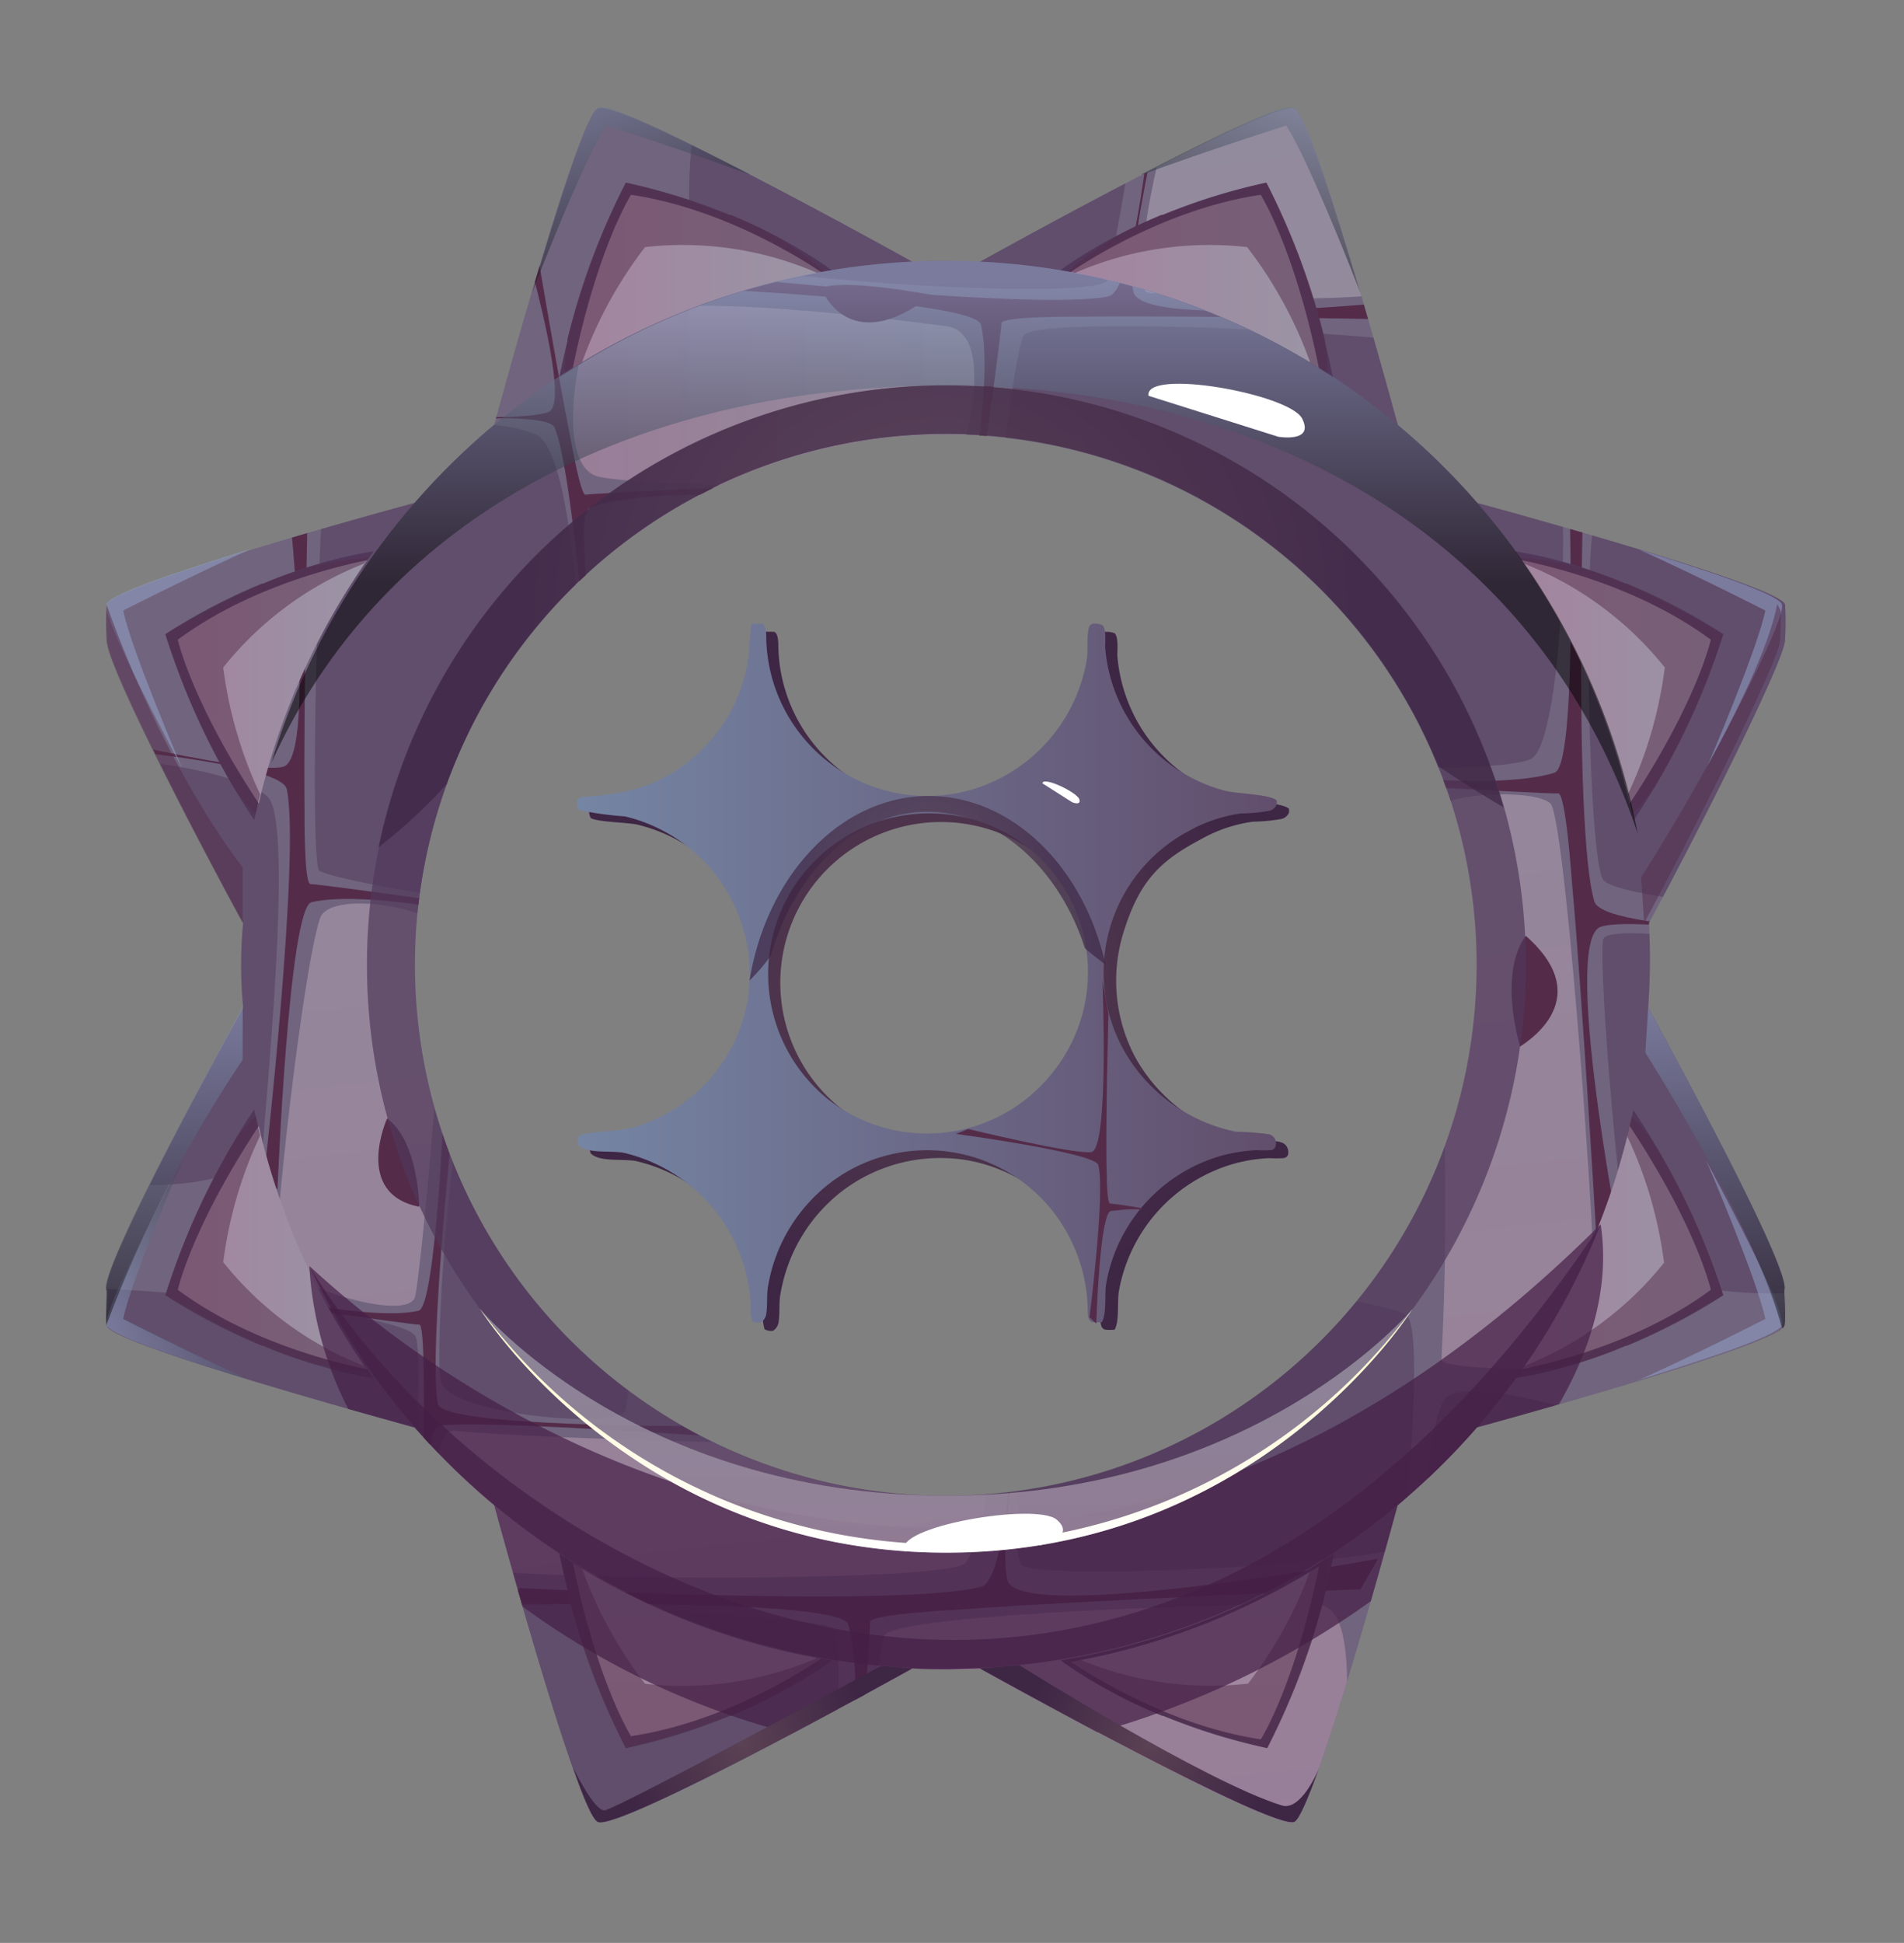 <svg xmlns="http://www.w3.org/2000/svg" xmlns:xlink="http://www.w3.org/1999/xlink" viewBox="0 0 154.73 157.88"><rect x="0" y="0" width="154.73" height="157.88" fill="#808080" stroke="none"/><defs><style>.cls-1{fill:#71647e;}.cls-2{isolation:isolate;}.cls-3{clip-path:url(#clip-path);}.cls-14,.cls-4{fill:#542c4a;}.cls-12,.cls-30,.cls-5{fill:#51385b;}.cls-14,.cls-17,.cls-19,.cls-21,.cls-23,.cls-25,.cls-27,.cls-29,.cls-35,.cls-36,.cls-5{opacity:0.5;}.cls-10,.cls-11,.cls-31,.cls-6,.cls-7,.cls-8,.cls-9{opacity:0.8;}.cls-6{fill:url(#_2);}.cls-7{fill:url(#_2-2);}.cls-8{fill:url(#_2-3);}.cls-9{fill:url(#_2-4);}.cls-10{fill:url(#_2-5);}.cls-11{fill:url(#_2-6);}.cls-13{fill:url(#_2-7);}.cls-15{fill:url(#_2-8);}.cls-16{fill:url(#_2-9);}.cls-17,.cls-19,.cls-21,.cls-23,.cls-25,.cls-27,.cls-29,.cls-35,.cls-36{mix-blend-mode:color-dodge;}.cls-17{fill:url(#_1099);}.cls-18{fill:url(#_2-10);}.cls-19{fill:url(#_1099-2);}.cls-20{fill:url(#_2-11);}.cls-21{fill:url(#_1099-3);}.cls-22{fill:url(#_2-12);}.cls-23{fill:url(#_1099-4);}.cls-24{fill:url(#_2-13);}.cls-25{fill:url(#_1099-5);}.cls-26{fill:url(#_2-14);}.cls-27{fill:url(#_1099-6);}.cls-28{fill:#451f47;}.cls-28,.cls-30,.cls-33,.cls-41{opacity:0.7;}.cls-29{fill:url(#_1099-7);}.cls-31{fill:url(#_2-15);}.cls-32{fill:url(#linear-gradient);}.cls-33{fill:url(#radial-gradient);}.cls-34{fill:#fff;}.cls-35{fill:url(#_1099-8);}.cls-36{fill:url(#_1099-9);}.cls-37{fill:url(#_37);}.cls-38{fill:url(#_37-2);}.cls-39{fill:url(#radial-gradient-2);}.cls-40{fill:url(#linear-gradient-2);}.cls-41{fill:url(#radial-gradient-3);}</style><clipPath id="clip-path"><path id="SVGID" class="cls-1" d="M145,104.85c.6-1.42-7.65-16.76-11.06-23A52.7,52.7,0,0,0,134,75c3.41-6.23,11.11-21.41,11.06-23a21.56,21.56,0,0,0,0-2.9c-.58-1.39-18-6.32-25-8.23a56,56,0,0,0-6.46-6.33c-1.74-6.37-7-25.13-8.43-25.73-1.72-.73-24.21,11.72-25.53,12.46-.91-.05-1.83-.07-2.75-.07s-1.84,0-2.75.07C72.8,20.52,50.32,8.07,48.59,8.8c-1.44.6-6.69,19.36-8.43,25.72a56.89,56.89,0,0,0-6.46,6.34c-7,1.91-24.42,6.84-25,8.23a23.35,23.35,0,0,0,0,2.9c0,2.06,7.65,16.76,11.06,23a36.14,36.14,0,0,0,0,6.88c-3.41,6.23-11.65,21.57-11.06,23,.06.13-.12,2.61,0,2.9.58,1.38,18.05,6.31,25,8.23a56.8,56.8,0,0,0,6.46,6.33c1.74,6.37,7,25.13,8.43,25.73,1.73.73,24.21-11.72,25.53-12.46.91,0,1.83.07,2.75.07s1.84,0,2.75-.07c1.32.74,23.81,13.19,25.53,12.46,1.44-.6,6.69-19.36,8.43-25.73A56.8,56.8,0,0,0,120,116c7-1.92,24.42-6.85,25-8.23C145.17,107.46,145,105,145,104.85ZM120,78.42A43.14,43.14,0,1,1,76.87,35.3,43.14,43.14,0,0,1,120,78.42Z"/></clipPath><linearGradient id="_2" x1="46.57" y1="32.18" x2="79.19" y2="32.18" gradientUnits="userSpaceOnUse"><stop offset="0" stop-color="#a3849f"/><stop offset="1" stop-color="#9a95a5"/></linearGradient><linearGradient id="_2-2" x1="122.09" y1="164.24" x2="104.09" y2="6.14" xlink:href="#_2"/><linearGradient id="_2-3" x1="38.75" y1="173.72" x2="20.75" y2="15.62" xlink:href="#_2"/><linearGradient id="_2-4" x1="63.37" y1="170.92" x2="45.37" y2="12.82" xlink:href="#_2"/><linearGradient id="_2-5" x1="92.1" y1="167.65" x2="74.1" y2="9.55" xlink:href="#_2"/><linearGradient id="_2-6" x1="130.34" y1="163.3" x2="112.34" y2="5.2" xlink:href="#_2"/><linearGradient id="_2-7" x1="56.64" y1="141.15" x2="56.64" y2="119.11" xlink:href="#_2"/><linearGradient id="_2-8" x1="97.1" y1="141.42" x2="97.1" y2="119.38" xlink:href="#_2"/><linearGradient id="_2-9" x1="46.55" y1="22.86" x2="66.73" y2="22.86" xlink:href="#_2"/><linearGradient id="_1099" x1="46.6" y1="3.14" x2="53.63" y2="23.44" gradientUnits="userSpaceOnUse"><stop offset="0" stop-color="#95a8cf"/><stop offset="1"/></linearGradient><linearGradient id="_2-10" x1="87.03" y1="22.86" x2="107.21" y2="22.86" xlink:href="#_2"/><linearGradient id="_1099-2" x1="-11409.51" y1="3.14" x2="-11402.47" y2="23.44" gradientTransform="matrix(-1, 0, 0, 1, -11302.34, 0)" xlink:href="#_1099"/><linearGradient id="_2-11" x1="123.65" y1="55.4" x2="139.03" y2="55.4" xlink:href="#_2"/><linearGradient id="_1099-3" x1="-13357.43" y1="-5115.86" x2="-13350.91" y2="-5097.04" gradientTransform="matrix(-0.71, -0.7, -0.7, 0.71, -12971.18, -5649.84)" xlink:href="#_1099"/><linearGradient id="_2-12" x1="123.65" y1="101.38" x2="139.03" y2="101.38" xlink:href="#_2"/><linearGradient id="_1099-4" x1="-6398.26" y1="-12216.2" x2="-6391.74" y2="-12197.38" gradientTransform="matrix(-0.71, 0.7, -0.7, -0.71, -12971.18, -4135.85)" xlink:href="#_1099"/><linearGradient id="_2-13" x1="14.45" y1="55.4" x2="29.83" y2="55.4" xlink:href="#_2"/><linearGradient id="_1099-5" x1="-5886.7" y1="2206.34" x2="-5880.18" y2="2225.15" gradientTransform="matrix(0.71, -0.7, 0.7, 0.71, 2663.53, -5649.84)" xlink:href="#_1099"/><linearGradient id="_2-14" x1="14.45" y1="101.38" x2="29.83" y2="101.38" xlink:href="#_2"/><linearGradient id="_1099-6" x1="1072.47" y1="-4894" x2="1078.99" y2="-4875.19" gradientTransform="matrix(0.71, 0.7, 0.7, -0.71, 2663.53, -4135.85)" xlink:href="#_1099"/><linearGradient id="_1099-7" x1="77.57" y1="22.91" x2="77.57" y2="47.32" xlink:href="#_1099"/><linearGradient id="_2-15" x1="76.87" y1="137.84" x2="76.87" y2="110.82" xlink:href="#_2"/><linearGradient id="linear-gradient" x1="76.87" y1="126.11" x2="76.87" y2="105.09" gradientUnits="userSpaceOnUse"><stop offset="0" stop-color="#fff"/><stop offset="1" stop-color="#fff7c4"/></linearGradient><radialGradient id="radial-gradient" cx="76.48" cy="50.09" r="34.94" gradientUnits="userSpaceOnUse"><stop offset="0.02" stop-color="#5a4153"/><stop offset="0.95" stop-color="#3e2645"/></radialGradient><linearGradient id="_1099-8" x1="139.42" y1="81.12" x2="139.42" y2="110.21" xlink:href="#_1099"/><linearGradient id="_1099-9" x1="14.17" y1="81.13" x2="14.17" y2="109.93" xlink:href="#_1099"/><radialGradient id="_37" cx="60.34" cy="141.73" r="10.73" xlink:href="#radial-gradient"/><radialGradient id="_37-2" cx="93.4" cy="141.69" r="10.74" xlink:href="#radial-gradient"/><radialGradient id="radial-gradient-2" cx="76.32" cy="79.73" r="28.42" xlink:href="#radial-gradient"/><linearGradient id="linear-gradient-2" x1="46.93" y1="79.06" x2="103.76" y2="79.06" gradientUnits="userSpaceOnUse"><stop offset="0" stop-color="#7585a4"/><stop offset="1" stop-color="#614e6c"/></linearGradient><radialGradient id="radial-gradient-3" cx="75.18" cy="70.54" r="10.65" gradientTransform="translate(-2.68 -20.11) scale(1.04 1.31)" xlink:href="#radial-gradient"/></defs><title>Asset 24</title><g class="cls-2"><g id="Layer_2" data-name="Layer 2"><g id="frame"><path id="SVGID-2" data-name="SVGID" class="cls-1" d="M145,104.85c.6-1.42-7.65-16.76-11.06-23A52.7,52.7,0,0,0,134,75c3.41-6.23,11.11-21.41,11.06-23a21.56,21.56,0,0,0,0-2.9c-.58-1.39-18-6.32-25-8.23a56,56,0,0,0-6.46-6.33c-1.74-6.37-7-25.13-8.43-25.73-1.72-.73-24.21,11.72-25.53,12.46-.91-.05-1.83-.07-2.75-.07s-1.84,0-2.75.07C72.8,20.52,50.32,8.07,48.59,8.8c-1.44.6-6.69,19.36-8.43,25.72a56.89,56.89,0,0,0-6.46,6.34c-7,1.91-24.42,6.84-25,8.23a23.35,23.35,0,0,0,0,2.9c0,2.06,7.65,16.76,11.06,23a36.14,36.14,0,0,0,0,6.88c-3.41,6.23-11.65,21.57-11.06,23,.06.13-.12,2.61,0,2.9.58,1.38,18.05,6.31,25,8.23a56.8,56.8,0,0,0,6.46,6.33c1.74,6.37,7,25.13,8.43,25.73,1.73.73,24.21-11.72,25.53-12.46.91,0,1.83.07,2.75.07s1.84,0,2.75-.07c1.32.74,23.81,13.19,25.53,12.46,1.44-.6,6.69-19.36,8.43-25.73A56.8,56.8,0,0,0,120,116c7-1.92,24.42-6.85,25-8.23C145.17,107.46,145,105,145,104.85ZM120,78.42A43.14,43.14,0,1,1,76.87,35.3,43.14,43.14,0,0,1,120,78.42Z"/><g class="cls-3"><path class="cls-4" d="M129.56,73.24c.82,2.85,25.17,2.53,25.17,2.53l-.2,2s-21-3.59-24.44-2.46,2.23,29.14,2.23,29.14l-2.44-1.35S128.68,82,127.72,71.4c0,0-.48-7-1.1-6.93-1.14.09-25-1.4-25-1.4l.15-1.46s18,3.2,24.56,1.18c2.1-.64,1.07-27.15,1.07-27.15l1.35,1.24S127.79,67.09,129.56,73.24Z"/><path class="cls-4" d="M90.06,24.09C92.87,23.52,94.43,0,94.43,0l1.92.35s-5.07,20-4.24,23.39,28.29.08,28.29.08l-1.49,2.25s-20.47-.46-30.76-.34c0,0-6.77-.07-6.77.53,0,1.11-3.26,24-3.26,24L76.72,50s4.46-17.08,3-23.61c-.46-2.08-26.12-3.11-26.12-3.11l1.3-1.21S84,25.33,90.06,24.09Z"/><path class="cls-4" d="M23.31,64.14c-.51-2.51-21.54-3.9-21.54-3.9l.32-1.71S20,63.05,23,62.31,23.06,37,23.06,37l2,1.34s-.41,18.29-.31,27.5c0,0-.06,6,.48,6,1,0,21.43,2.91,21.43,2.91l-.23,1.25s-15.27-4-21.11-2.69c-1.85.41-2.77,23.35-2.77,23.35l-1.08-1.17S24.42,69.57,23.31,64.14Z"/><path class="cls-4" d="M79.76,128.93c2.94-.79,3.06-25.87,3.06-25.87l2.06.24s-4.07,21.57-3,25.13S112,126.66,112,126.66l-1.44,2.49s-21.77.85-32.71,1.65c0,0-7.19.36-7.15,1,.07,1.17-1.9,25.67-1.9,25.67l-1.5-.17S70.9,138.87,68.93,132c-.62-2.17-28-1.59-28-1.59l1.3-1.37S73.39,130.65,79.76,128.93Z"/><path class="cls-4" d="M35.59,114.09c.39,1.89,21.24,1.79,21.24,1.79l.9.83s-19.74-1.39-22-.83,0,18,0,18l-1.52-1s.31-13.76.23-20.69c0,0,0-4.55-.36-4.55-.74,0-16.11-2.19-16.11-2.19l.17-.94s11.48,3,15.87,2C35.43,106.2,36.12,89,36.12,89l.81.87S34.76,110,35.59,114.09Z"/><path class="cls-4" d="M45.08,34.76c-.72-1.77-16.36.09-16.36.09v-1.3s13.76.87,15.89-.09-3.43-18.6-3.43-18.6l1.66.71s2.22,13.5,3.56,20.25c0,0,.79,4.45,1.18,4.38.73-.14,16.15-.81,16.15-.81v1s-11.77-.83-15.88.92C46.54,41.82,49,58.8,49,58.8l-.95-.7S46.64,38.6,45.08,34.76Z"/><path class="cls-5" d="M83.21,27.24c-1,1.37-4.2,29.12-2.85,31.7s41.41,4.67,44.18,2.65,3.82-29.85,0-32.1S84.56,25.44,83.21,27.24Z"/><path class="cls-6" d="M76.87,26.5c-9.34-1.21-28-3.31-29.21.59s-2,10.8.9,11.62,28.1,1.43,29-.37S81.05,27,76.87,26.5Z"/><path class="cls-5" d="M90,22.74c-.36,1.63-25.34.29-32.84-1.55-1.95-.48-1.35-14.65,1.12-15.63s34.44-1.35,34.47.53S90.46,20.71,90,22.74Z"/><path class="cls-7" d="M96.41,6C93.42,13,92,23.55,93.26,23.77s19.65,1.39,23.4-.91.83-15.35-2.1-16S97.18,4.25,96.41,6Z"/><path class="cls-5" d="M43.54,35.3c-5.24-2.16-16.35.11-17,2.29s-1.42,32.4-.6,33.15,19.41,4.2,20.77,2.17S47.81,37.06,43.54,35.3Z"/><path class="cls-8" d="M26,74.64c-1.42,4.26-3.9,26.62-3.53,28.05s10.78,5,11.28,2.62,3-28.35,1.92-30S26.74,72.37,26,74.64Z"/><path class="cls-5" d="M21.87,64.89C20.47,63,9.19,60.81,7.54,62.47s-1.8,32,.75,33.24,12.9.62,13.09-2.8S23.81,67.54,21.87,64.89Z"/><path class="cls-5" d="M35.92,112.51c1.42,2.52,14.47,3.62,14.89,2.1s2.5-20.77.95-22.12-13.41-4.94-14.37-1.35S35.2,111.24,35.92,112.51Z"/><path class="cls-5" d="M33.74,108.54c-1.48-2.2-30.85-5-32.35-3.45s-2.7,18.9,1.5,20.4,31,2.78,30.85,0S34.44,109.58,33.74,108.54Z"/><path class="cls-9" d="M37,116.26c-2.25-.26-1.73,8.84-1.12,10.74.45,1.43,41.19,1.73,42.57,0s3.11-9.45,0-9.45C70.16,117.55,42.71,116.93,37,116.26Z"/><path class="cls-5" d="M35.92,130.42c-.89,2.06.72,26.21,4.17,27.06s26.59.26,26.64-1.24,2.44-23.14.88-24S36.38,129.35,35.92,130.42Z"/><path class="cls-10" d="M71.86,132.94c-.44,1.79-4.25,23.37-1.25,23.9s37.25,1.8,37.79-5.48,2.68-20.66-1.2-20.94S72.32,131.11,71.86,132.94Z"/><path class="cls-5" d="M83,127.13c1.05,1.45,30.82-.14,31-1.64s1.76-17.23.32-18.59-26.72-4.79-28.14-2.44S81.56,125.17,83,127.13Z"/><path class="cls-11" d="M117.14,110.49c0,.83,11.92,1.33,12.49-.87S127.31,66.51,126,65.29s-9.15-.94-9.75.86S118.36,87.17,117.14,110.49Z"/><path class="cls-5" d="M117.34,113.79c-1.78,3-2.25,17.4,0,18.45s16.07.07,15.76-3.75-.46-11.74-2.41-12.81S118.56,111.7,117.34,113.79Z"/><path class="cls-5" d="M130.28,76.36c-.42,2.55,1.55,25.29,2.43,26.7s19.35,4.67,20.55-2,2.48-21.39-.82-22.29S130.58,74.57,130.28,76.36Z"/><path class="cls-5" d="M130.28,71.49c1.09,1.59,19.23,3.22,20.66,1.8s.75-29.25-1.43-30.38-18.74-2.84-19.81-1S129.05,69.69,130.28,71.49Z"/><path class="cls-4" d="M124,76.05s-2.26,2.44-.47,9C123.49,85,130.08,81.41,124,76.05Z"/><path class="cls-4" d="M31.46,90.88S28.68,97,34.07,98.06C34.07,98.06,34.05,92.84,31.46,90.88Z"/><path class="cls-4" d="M66.73,23.41s2.18,5.9,9,.55C75.76,24,68.71,22.59,66.73,23.41Z"/></g><path class="cls-12" d="M67,134.83l.62.1a38.45,38.45,0,0,1-5.29,3.16h0c-1,.5-2,.94-2.94,1.34l-.09,0a48.3,48.3,0,0,1-8.44,2.63h0a60.07,60.07,0,0,1-4.75-12.76.08.08,0,0,1,0,0s0-.1,0-.14c-.27-1.08-.48-2.06-.66-2.92l.46.29q.38.26.75.48l.62.39a56.91,56.91,0,0,0,19.18,7.32Z"/><path class="cls-13" d="M66.73,134.79c-3,2-8.91,5.31-15.45,6.29,0,0-2.73-4.29-4.73-14.08l.62.39a56.91,56.91,0,0,0,19.18,7.32Z"/><path class="cls-14" d="M67,134.83a25.33,25.33,0,0,1-4.67,3.26h0c-.84.44-1.83.89-2.94,1.34l-.09,0a67.61,67.61,0,0,1-8.44,2.63h0a55.48,55.48,0,0,1-4.75-12.76.08.08,0,0,1,0,0s0-.1,0-.14a12.53,12.53,0,0,1-.2-2.63q.38.26.75.48l.62.39a34.39,34.39,0,0,0,5.14,9.42,27.43,27.43,0,0,0,14-2.1Z"/><path class="cls-12" d="M108.4,126.23c-.17.86-.39,1.84-.66,2.92l0,.14s0,0,0,0a60.72,60.72,0,0,1-4.76,12.76h0a48.49,48.49,0,0,1-8.46-2.63l-.07,0c-1-.4-2-.85-3-1.36a37.3,37.3,0,0,1-5.28-3.15l.61-.1.64-.12a56.91,56.91,0,0,0,19.18-7.32l.63-.39q.38-.23.75-.48Z"/><path class="cls-15" d="M107.2,127.27c-2,9.79-4.74,14.07-4.74,14.07-6.54-1-12.4-4.29-15.45-6.29h0l.38-.07a56.91,56.91,0,0,0,19.18-7.32Z"/><path class="cls-14" d="M107.74,129.15l0,.14s0,0,0,0a55.76,55.76,0,0,1-4.76,12.76h0a67.44,67.44,0,0,1-8.46-2.63l-.07,0c-1.11-.45-2.11-.9-3-1.34l0,0a25.23,25.23,0,0,1-4.67-3.25l.64-.12a27.43,27.43,0,0,0,14,2.1,34.13,34.13,0,0,0,5.14-9.42l.63-.39q.38-.23.75-.48A11.89,11.89,0,0,1,107.74,129.15Z"/><path class="cls-12" d="M67,22.07l.62-.1a38.45,38.45,0,0,0-5.29-3.16h0c-1-.5-2-.94-2.94-1.34l-.09,0a48.3,48.3,0,0,0-8.44-2.63h0a60.07,60.07,0,0,0-4.75,12.76.08.08,0,0,0,0,0c0,.05,0,.1,0,.14-.27,1.08-.48,2.06-.66,2.92l.46-.29.75-.48.62-.39a56.91,56.91,0,0,1,19.18-7.32Z"/><path class="cls-16" d="M66.73,22.11c-3-2-8.91-5.31-15.45-6.28,0,0-2.73,4.28-4.73,14.07l.62-.39a56.91,56.91,0,0,1,19.18-7.32Z"/><path class="cls-14" d="M67,22.07a25.33,25.33,0,0,0-4.67-3.26h0c-.84-.44-1.83-.89-2.94-1.34l-.09,0a67.61,67.61,0,0,0-8.44-2.63h0a55.48,55.48,0,0,0-4.75,12.76.08.08,0,0,0,0,0c0,.05,0,.1,0,.14a12.53,12.53,0,0,0-.2,2.63l.75-.48.62-.39a34.39,34.39,0,0,1,5.14-9.42,27.43,27.43,0,0,1,14,2.1Z"/><path class="cls-17" d="M61,14.2c-5.71-2.09-11.75-4-11.75-4-1.85,2.86-5.84,13.09-6,13.56,2.09-7.11,4.48-14.6,5.38-15S55.15,11.19,61,14.2Z"/><path class="cls-12" d="M86.77,22.07l-.62-.1a38.45,38.45,0,0,1,5.29-3.16h0c1-.5,2-.94,2.94-1.34l.09,0a48.3,48.3,0,0,1,8.44-2.63h0a60.07,60.07,0,0,1,4.75,12.76.08.08,0,0,1,0,0c0,.05,0,.1,0,.14.27,1.08.48,2.06.66,2.92l-.46-.29-.75-.48-.62-.39a56.91,56.91,0,0,0-19.18-7.32Z"/><path class="cls-18" d="M87,22.11c3-2,8.91-5.31,15.45-6.28,0,0,2.73,4.28,4.73,14.07l-.62-.39a56.91,56.91,0,0,0-19.18-7.32Z"/><path class="cls-14" d="M86.77,22.07a25.33,25.33,0,0,1,4.67-3.26h0c.84-.44,1.83-.89,2.94-1.34l.09,0a67.61,67.61,0,0,1,8.44-2.63h0a55.48,55.48,0,0,1,4.75,12.76.08.08,0,0,1,0,0c0,.05,0,.1,0,.14a12.53,12.53,0,0,1,.2,2.63l-.75-.48-.62-.39a34.39,34.39,0,0,0-5.14-9.42,27.43,27.43,0,0,0-14,2.1Z"/><path class="cls-19" d="M92.78,14.2c5.71-2.09,11.75-4,11.75-4,1.85,2.86,5.84,13.09,6,13.56-2.09-7.11-4.48-14.6-5.38-15s-6.56,2.39-12.38,5.4Z"/><path class="cls-12" d="M123.49,45.31l-.36-.51a37.5,37.5,0,0,1,6,1.5h0c1.06.36,2.08.74,3,1.13l.09,0a48.1,48.1,0,0,1,7.83,4.1h0A60.3,60.3,0,0,1,134.44,64a.08.08,0,0,0,0,0l-.08.12c-.57.95-1.11,1.8-1.59,2.53,0-.17-.08-.35-.11-.53s-.13-.58-.2-.86-.11-.48-.17-.72a57.08,57.08,0,0,0-8.4-18.73Z"/><path class="cls-20" d="M123.65,45.52c3.56.74,10.06,2.53,15.38,6.46,0,0-1.09,5-6.59,13.31-.05-.24-.11-.48-.17-.72a57.08,57.08,0,0,0-8.4-18.73Z"/><path class="cls-14" d="M123.49,45.31a25.29,25.29,0,0,1,5.61,1h0a31.15,31.15,0,0,1,3,1.13l.09,0a67.83,67.83,0,0,1,7.83,4.1h0A55.44,55.44,0,0,1,134.44,64a.08.08,0,0,0,0,0l-.08.12a11.72,11.72,0,0,1-1.7,2c-.07-.29-.13-.58-.2-.86s-.11-.48-.17-.72a34.07,34.07,0,0,0,3-10.3,27.52,27.52,0,0,0-11.42-8.43Z"/><path class="cls-21" d="M133.1,44.61c5.13,2.32,10.36,5,10.36,5-.62,3.09-4.62,12.45-4.81,12.88,3.23-6.06,6.51-12.57,6.15-13.4s-5.89-2.67-11.69-4.46Z"/><path class="cls-12" d="M123.49,111.48l-.36.51a38.6,38.6,0,0,0,6-1.5h0c1.06-.36,2.08-.74,3-1.14l.09,0a48.1,48.1,0,0,0,7.83-4.1h0a60.05,60.05,0,0,0-5.64-12.39l0,0-.08-.12c-.57-1-1.11-1.81-1.59-2.54,0,.18-.08.36-.11.53s-.13.58-.2.87-.11.48-.17.72a57.17,57.17,0,0,1-8.4,18.73Z"/><path class="cls-22" d="M123.65,111.27c3.56-.74,10.06-2.53,15.38-6.46,0,0-1.09-5-6.59-13.31-.05.24-.11.48-.17.72a57.17,57.17,0,0,1-8.4,18.73Z"/><path class="cls-14" d="M123.49,111.48a25.29,25.29,0,0,0,5.61-1h0a29,29,0,0,0,3-1.14l.09,0a69.43,69.43,0,0,0,7.83-4.1h0a55.22,55.22,0,0,0-5.64-12.39l0,0-.08-.12a11.78,11.78,0,0,0-1.7-2c-.07.29-.13.58-.2.87s-.11.48-.17.72a34.09,34.09,0,0,1,3,10.29A27.49,27.49,0,0,1,123.87,111Z"/><path class="cls-23" d="M133.1,112.18c5.13-2.32,10.36-5,10.36-5-.62-3.09-4.62-12.45-4.81-12.89,3.23,6.07,6.51,12.58,6.15,13.41s-5.89,2.67-11.69,4.45Z"/><path class="cls-12" d="M30,45.31l.36-.51a37.37,37.37,0,0,0-6,1.5h0c-1.07.36-2.08.74-3,1.13l-.09,0a49,49,0,0,0-7.84,4.1h0A60.82,60.82,0,0,0,19,64l0,0,.07.12c.57.95,1.11,1.8,1.6,2.53,0-.17.07-.35.11-.53s.13-.58.19-.86.12-.48.17-.72a56.9,56.9,0,0,1,8.41-18.73Z"/><path class="cls-24" d="M29.83,45.52c-3.57.74-10.06,2.53-15.38,6.46,0,0,1.09,5,6.58,13.31.06-.24.12-.48.17-.72a56.9,56.9,0,0,1,8.41-18.73Z"/><path class="cls-14" d="M30,45.31a25.13,25.13,0,0,0-5.6,1h0a31.15,31.15,0,0,0-3,1.13l-.09,0a67.91,67.91,0,0,0-7.84,4.1h0A56.32,56.32,0,0,0,19,64l0,0,.07.12a11.78,11.78,0,0,0,1.71,2c.06-.29.13-.58.19-.86s.12-.48.17-.72a34.35,34.35,0,0,1-3-10.3,27.43,27.43,0,0,1,11.42-8.43Z"/><path class="cls-25" d="M20.38,44.61c-5.13,2.32-10.37,5-10.37,5,.63,3.09,4.63,12.45,4.82,12.88C11.6,56.41,8.32,49.9,8.67,49.07s5.9-2.67,11.7-4.46Z"/><path class="cls-12" d="M30,111.48l.36.51a38.47,38.47,0,0,1-6-1.5h0q-1.61-.54-3-1.14l-.09,0a49,49,0,0,1-7.84-4.1h0A60.56,60.56,0,0,1,19,92.8a.05.05,0,0,1,0,0l.07-.12c.57-1,1.11-1.81,1.6-2.54,0,.18.07.36.11.53s.13.58.19.87.12.48.17.72A57,57,0,0,0,29.61,111Z"/><path class="cls-26" d="M29.83,111.27c-3.57-.74-10.06-2.53-15.38-6.46,0,0,1.09-5,6.58-13.31.06.24.12.48.17.72A57,57,0,0,0,29.61,111Z"/><path class="cls-14" d="M30,111.48a25.13,25.13,0,0,1-5.6-1h0a29,29,0,0,1-3-1.14l-.09,0a69.52,69.52,0,0,1-7.84-4.1h0A56.1,56.1,0,0,1,19,92.8a.05.05,0,0,1,0,0l.07-.12a11.84,11.84,0,0,1,1.71-2c.06.29.13.58.19.87s.12.48.17.72a34.37,34.37,0,0,0-3,10.29A27.4,27.4,0,0,0,29.61,111Z"/><path class="cls-27" d="M20.38,112.18c-5.13-2.32-10.37-5-10.37-5,.63-3.09,4.63-12.45,4.82-12.89-3.23,6.07-6.51,12.58-6.16,13.41s5.9,2.67,11.7,4.45Z"/><path class="cls-28" d="M130.08,99.48a57.24,57.24,0,0,1-104.94,3.39C46.23,122.3,89.11,140.45,130.08,99.48Z"/><path class="cls-28" d="M126.69,114.11c-2.58.74-4.93,1.4-6.65,1.87a56.8,56.8,0,0,1-6.46,6.33c-.5,1.82-1.28,4.66-2.18,7.8a70.94,70.94,0,0,1-22.2,10.66c-4.84-2.56-9-4.88-9.58-5.19-.91,0-1.83.07-2.75.07s-1.83,0-2.74-.07c-.56.31-4.87,2.7-9.8,5.3a63.86,63.86,0,0,1-21.86-10.33c-.95-3.31-1.79-6.33-2.31-8.24A56.8,56.8,0,0,1,33.7,116l-5.4-1.51a29.13,29.13,0,0,1-3.16-11.6c15.19,25.12,66.16,55,104.94-3.39C130.81,104.28,129.48,109.28,126.69,114.11Z"/><path class="cls-29" d="M76.87,21.19A57.23,57.23,0,0,0,22.05,62c9.36-20.7,30.62-30.67,54.82-30.67,26.4,0,48.36,12.7,56.23,36.45A57.24,57.24,0,0,0,76.87,21.19Z"/><path class="cls-30" d="M76.87,31.32A47.09,47.09,0,1,0,124,78.41,47.08,47.08,0,0,0,76.87,31.32Zm0,90.22A43.14,43.14,0,1,1,120,78.41,43.13,43.13,0,0,1,76.87,121.54Z"/><path class="cls-31" d="M39,106.35s12.62,15.19,37.9,15.19,37.9-15.19,37.9-15.19-12.31,19.82-37.9,19.82S39,106.35,39,106.35Z"/><path class="cls-32" d="M39,106.35a47.09,47.09,0,0,0,75.8,0s-12.31,19.82-37.9,19.82S39,106.35,39,106.35Z"/><path class="cls-33" d="M122.19,65.6c-1.11-.64-2.81-1.67-5.31-3.35h0A43.15,43.15,0,0,0,36.3,63.72a42.2,42.2,0,0,1-5.54,5.13,47.09,47.09,0,0,1,91.43-3.25Z"/><path class="cls-34" d="M73.54,126.06c-1.09-2,10.68-4,12.34-2.57s-1.3,2.06-1.3,2.06Z"/><path class="cls-34" d="M93.33,32.16C93,29.9,104.76,32,105.81,34s-1.93,1.49-1.93,1.49Z"/><path class="cls-14" d="M144.67,52c0,1.58-7.66,16.76-11.06,23l-.24-3.71s9.69-15.06,11.06-22.2l.29.59h0C144.73,50.49,144.67,51.88,144.67,52Z"/><path class="cls-35" d="M145,107.75a.49.49,0,0,1-.17.2c0-.07,0-.15-.07-.23-2.32-8.47-11.05-22.18-11.05-22.18l.23-3.68c3.41,6.23,11.66,21.57,11.06,23C145,105,145.17,107.46,145,107.75Z"/><path class="cls-36" d="M19.72,81.86v4.26A104.86,104.86,0,0,0,8.64,107.69c-.09-.47.07-2.71,0-2.84C8.06,103.43,16.31,88.09,19.72,81.86Z"/><path class="cls-14" d="M19.72,70.48V75C16.31,68.75,8.61,54.05,8.66,52a24.7,24.7,0,0,1,0-2.87C13.59,62.9,19.72,70.48,19.72,70.48Z"/><path class="cls-37" d="M71.58,135.38l2.55.2c-1.33.74-23.81,13.19-25.54,12.46-.42-.17-1.16-1.88-2-4.38.1.21,1.68,3.45,2.52,3.45S71.58,135.38,71.58,135.38Z"/><path class="cls-38" d="M107.19,143.68c-.88,2.48-1.62,4.19-2,4.36-1.72.73-24.21-11.72-25.53-12.46l3.19-.26s15.15,9.49,21.32,11.39C105.69,147.19,107.07,144,107.19,143.68Z"/><path class="cls-39" d="M104.13,92.83c-.84-.27-1.85,0-2.72-.21a13.53,13.53,0,0,1-9.17-6.74,13.24,13.24,0,0,1-1-9.91c1.31-4.36,3-6,6.37-7.78a11.8,11.8,0,0,1,4.21-1.42,14.7,14.7,0,0,0,2.31-.22.88.88,0,0,0,.62-.52c0-.08,0-.26,0-.31-.56-.52-3.29-.56-4.19-.79a13.13,13.13,0,0,1-9.76-11.67c0-.47.1-1.47-.21-1.8a1.82,1.82,0,0,0-.83-.11c-.21.13-.25.16-.3.41-.2.88,0,1.87-.2,2.77a13.29,13.29,0,0,1-5.67,8.59,12.92,12.92,0,0,1-9.67,2A13.08,13.08,0,0,1,63.25,52.57c0-.4,0-1-.3-1.22a5.35,5.35,0,0,0-.89,0c-.18,1.11-.16,2.24-.36,3.36a13.11,13.11,0,0,1-5.25,8.2c-2.54,1.84-4.92,2.28-8,2.5a.7.7,0,0,0-.57.27,1.38,1.38,0,0,0,.13.8c.64.33,2.86.34,3.75.52a13.23,13.23,0,0,1,9.46,8.62,13,13,0,0,1-.71,10A13.18,13.18,0,0,1,53,92.12c-1.78.58-2.88.36-4.46.7a.87.87,0,0,0-.58.3.84.84,0,0,0,.06.62c.79.74,2.75.37,3.81.64A13.38,13.38,0,0,1,62,106.61a3.84,3.84,0,0,0,.13,1.4,1.05,1.05,0,0,0,.69.13,1,1,0,0,0,.46-.78c.11-.76,0-1.54.16-2.3a13.35,13.35,0,0,1,5.22-8.44,13.18,13.18,0,0,1,9.87-2.35,13,13,0,0,1,8.38,5.22,13.29,13.29,0,0,1,2.52,7.65c0,.33,0,.82.4.91a4.67,4.67,0,0,0,.75,0c.41-.73.19-2.25.35-3.14a13.15,13.15,0,0,1,9.4-10.36,12.66,12.66,0,0,1,2.8-.44,11.45,11.45,0,0,0,1.17,0,.46.46,0,0,0,.36-.24.94.94,0,0,0,0-.5A.82.82,0,0,0,104.13,92.83ZM86.32,88.06A13,13,0,0,1,68.25,90,13.05,13.05,0,1,1,84.69,69.71a13,13,0,0,1,1.63,18.35Z"/><path class="cls-40" d="M103.15,92.17a24.34,24.34,0,0,0-2.72-.21,13.59,13.59,0,0,1-9.17-6.74,13,13,0,0,1,5.36-17.7,12.27,12.27,0,0,1,4.21-1.42,13.59,13.59,0,0,0,2.31-.21.89.89,0,0,0,.62-.53c0-.08,0-.25,0-.31-.56-.52-3.29-.55-4.19-.79a13.13,13.13,0,0,1-9.76-11.67c0-.47.1-1.47-.21-1.79a1.68,1.68,0,0,0-.83-.12c-.21.14-.25.16-.3.42-.19.88,0,1.86-.2,2.76a13.31,13.31,0,0,1-5.67,8.6,13,13,0,0,1-9.66,2A13.1,13.1,0,0,1,62.27,51.9c0-.4,0-.94-.3-1.21a4.43,4.43,0,0,0-.89,0c-.18,1.11-.16,2.23-.36,3.35a13.11,13.11,0,0,1-5.25,8.2c-2.54,1.84-4.92,2.28-8,2.51a.68.68,0,0,0-.56.26,1.33,1.33,0,0,0,.12.81,27.59,27.59,0,0,0,3.75.52,13.19,13.19,0,0,1,9.46,8.62,12.9,12.9,0,0,1-.71,10A13.14,13.14,0,0,1,52,91.45c-1.78.58-2.88.37-4.46.7a.91.91,0,0,0-.58.3.83.83,0,0,0,.06.62c.79.74,2.76.37,3.81.64A13.39,13.39,0,0,1,61,105.94a4.15,4.15,0,0,0,.13,1.41,1.11,1.11,0,0,0,.69.12,1,1,0,0,0,.46-.78c.11-.76,0-1.54.16-2.3A13.35,13.35,0,0,1,67.63,96a13,13,0,0,1,18.26,2.87,13.4,13.4,0,0,1,2.51,7.65c0,.34,0,.82.4.91a3.74,3.74,0,0,0,.75,0c.41-.73.19-2.26.35-3.14A13.16,13.16,0,0,1,99.3,93.9a14,14,0,0,1,2.8-.44,9.08,9.08,0,0,0,1.17,0,.45.45,0,0,0,.36-.23,1,1,0,0,0,.05-.51A.8.8,0,0,0,103.15,92.17ZM85.34,87.4a13,13,0,0,1-18.07,1.91A13.05,13.05,0,1,1,83.71,69,13,13,0,0,1,85.34,87.4Z"/><path class="cls-4" d="M89.25,94.66c-.28-1-11.57-2.52-11.57-2.52l1-.4s8.53,2.07,10,1.88.91-13.92.91-13.92l.49,2.7s-.26,9.34-.14,13c0,0,0,2.39.29,2.41.49,0,2.58.37,2.58.37l-.07.22s.43-.32-2.45,0c-.92.1-1.2,9.15-1.2,9.15l-.55-.5S89.84,96.85,89.25,94.66Z"/><path class="cls-34" d="M84.71,63.65c.08-.59,2.83.75,3,1.3s-.58.24-.58.24Z"/><path class="cls-41" d="M89.84,78.38c-.35-.25-.89-.66-1.68-1.33h0c-2-6.31-7-11.08-12.79-11.08-5.9,0-10.81,5-12.71,11.66a16.13,16.13,0,0,1-1.75,2.05c1.39-8.54,7.4-15,14.59-15C82.32,64.71,88.08,70.49,89.84,78.38Z"/></g></g></g></svg>